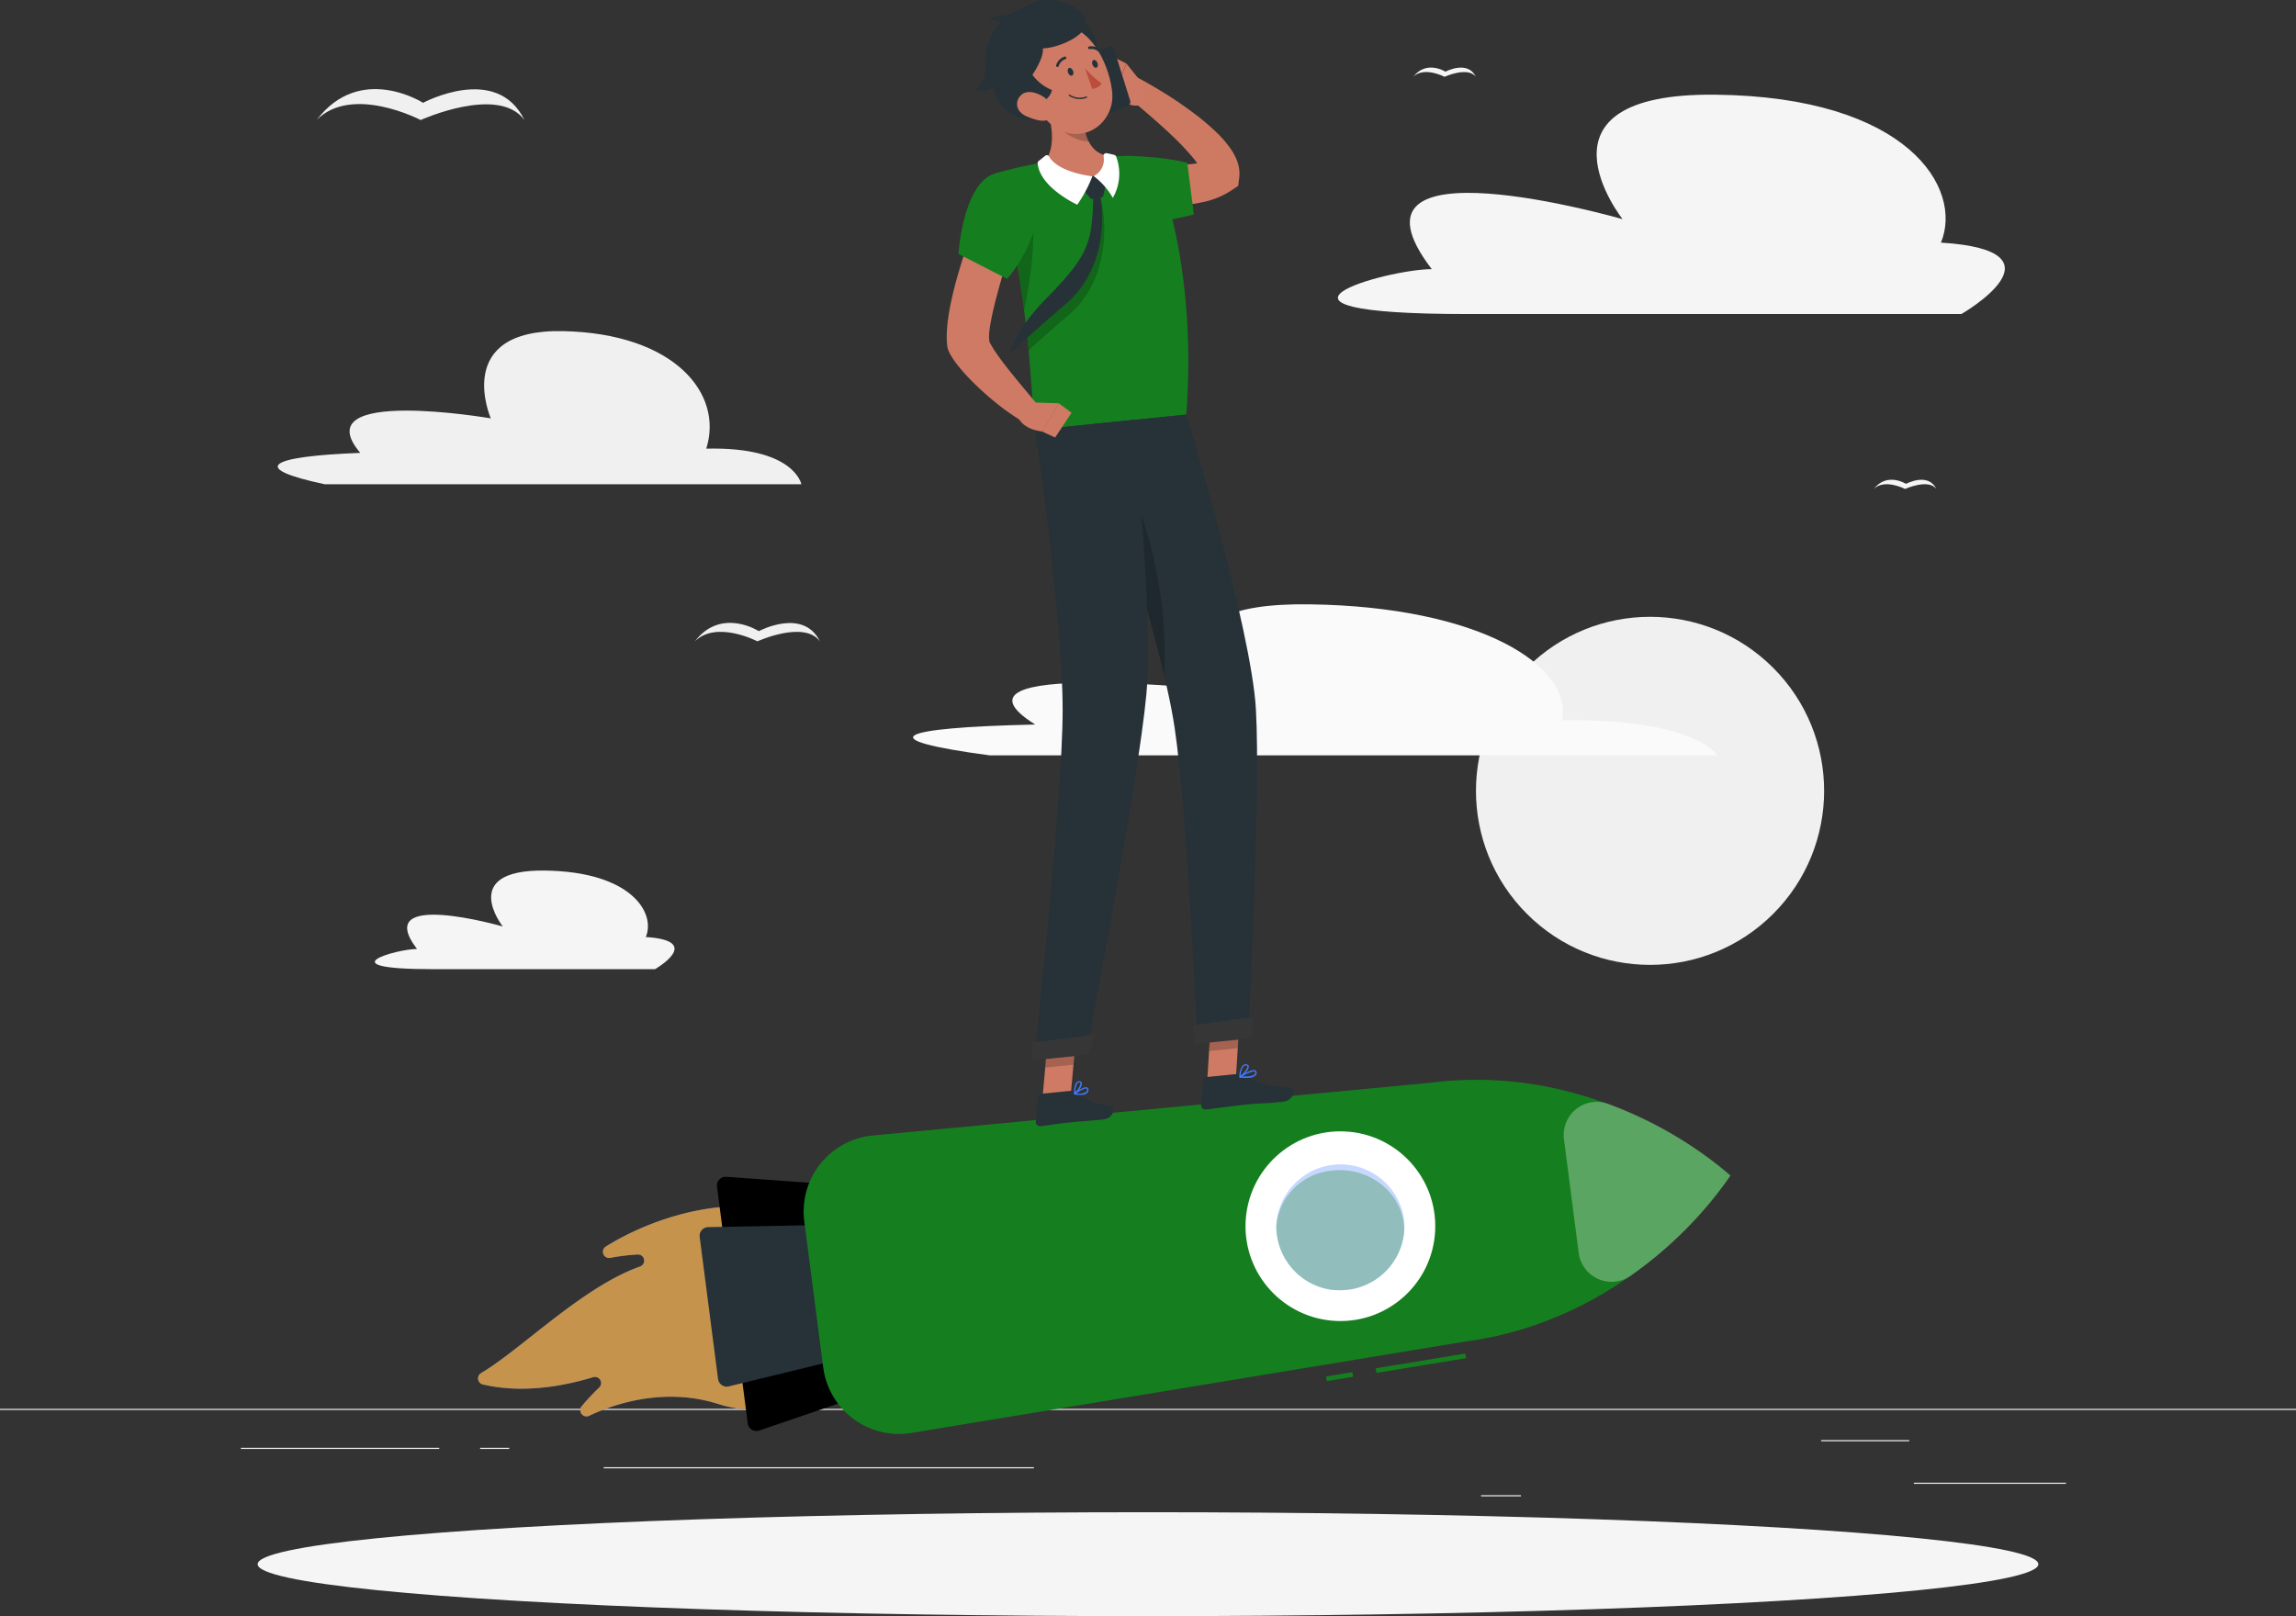 <svg xmlns="http://www.w3.org/2000/svg" width="780.878" height="549.792" viewBox="0 0 780.878 549.792">
  <rect x="0" y="0" width="780.878" height="549.792" fill="#333333" stroke="none"/>
  <g id="illustration" transform="translate(0 -87.056)">
    <g id="freepik--background-complete--inject-15" transform="translate(0 55)">
      <rect id="Rectangle_3" data-name="Rectangle 3" width="780.878" height="0.39" transform="translate(0 511.319)" fill="#ebebeb"/>
      <rect id="Rectangle_4" data-name="Rectangle 4" width="51.725" height="0.39" transform="translate(650.909 536.448)" fill="#ebebeb"/>
      <rect id="Rectangle_5" data-name="Rectangle 5" width="13.572" height="0.39" transform="translate(503.713 540.696)" fill="#ebebeb"/>
      <rect id="Rectangle_6" data-name="Rectangle 6" width="29.97" height="0.39" transform="translate(619.377 521.955)" fill="#ebebeb"/>
      <rect id="Rectangle_7" data-name="Rectangle 7" width="67.452" height="0.39" transform="translate(81.93 524.579)" fill="#ebebeb"/>
      <rect id="Rectangle_8" data-name="Rectangle 8" width="9.886" height="0.39" transform="translate(163.297 524.579)" fill="#ebebeb"/>
      <rect id="Rectangle_9" data-name="Rectangle 9" width="146.305" height="0.39" transform="translate(205.324 531.169)" fill="#ebebeb"/>
      <circle id="Ellipse_2" data-name="Ellipse 2" cx="59.206" cy="59.206" r="59.206" transform="translate(477.456 301.089) rotate(-45)" fill="#f0f0f0"/>
      <path id="Path_9" data-name="Path 9" d="M76.439,199.74H238.565s-2.343-12.838-32.344-12.1c5.95-18.741-10.839-39.2-48.711-39.981s-24.566,29.673-24.566,29.673-63.657-10.932-44.4,11.744C56.995,190.276,50.763,194.3,76.439,199.74Z" transform="translate(33.978 -2.959)" fill="#f0f0f0"/>
      <path id="Path_10" data-name="Path 10" d="M419.562,246.6c3.686-18.444-27.831-38.654-85.9-39.434s-28.939,29.314-28.939,29.314-100.28-10.932-64.344,11.573c-47.821,1.078-56.223,5.06-15.415,10.5H472.4S465.119,245.959,419.562,246.6Z" transform="translate(111.701 30.472)" fill="#fafafa"/>
      <path id="Path_11" data-name="Path 11" d="M335.421,170.774H503.4s37.482-21.521-6.95-24.3c7.637-18.4-11.12-49.6-76.7-50.32s-31.579,42.339-31.579,42.339-99.952-28.814-64.891,17.008C307.981,155.5,253.523,170.774,335.421,170.774Z" transform="translate(163.669 -31.887)" fill="#f5f5f5"/>
      <path id="Path_12" data-name="Path 12" d="M101.434,298.7h75.48s16.851-9.667-3.124-10.932c3.436-8.262-5-22.286-34.468-22.614s-14.181,19.022-14.181,19.022-44.916-12.931-29.174,7.653C89.111,291.842,64.623,298.7,101.434,298.7Z" transform="translate(45.856 63.052)" fill="#f5f5f5"/>
      <path id="Path_13" data-name="Path 13" d="M105.123,99.6S83.821,85.947,69,105.36c12.166-12.057,35.3.094,35.3.094s26.55-12.026,35.3,0C130.174,86.072,105.123,99.6,105.123,99.6Z" transform="translate(38.761 -32.566)" fill="#f0f0f0"/>
      <path id="Path_14" data-name="Path 14" d="M173.07,214.009s-12.806-8.215-21.74,3.467c7.34-7.262,21.256,0,21.256,0s15.93-7.247,21.255,0C188.156,205.919,173.07,214.009,173.07,214.009Z" transform="translate(85.011 32.748)" fill="#f0f0f0"/>
      <path id="Path_15" data-name="Path 15" d="M318.7,91.645s-6.4-4.107-10.932,1.734c3.67-3.639,10.636,0,10.636,0s7.965-3.608,10.62,0C326.246,87.568,318.7,91.645,318.7,91.645Z" transform="translate(172.892 -35.203)" fill="#f5f5f5"/>
      <path id="Path_16" data-name="Path 16" d="M419,181.425s-6.419-4.107-10.932,1.734c3.654-3.623,10.62,0,10.62,0s7.965-3.623,10.62,0C426.53,177.348,419,181.425,419,181.425Z" transform="translate(229.236 15.232)" fill="#f5f5f5"/>
    </g>
    <g id="freepik--Shadow--inject-15" transform="translate(87.63 601.49)">
      <ellipse id="freepik--path--inject-15" cx="302.809" cy="17.679" rx="302.809" ry="17.679" fill="#f5f5f5"/>
    </g>
    <g id="freepik--Rocket--inject-15" transform="translate(162.584 454.397)">
      <path id="Path_17" data-name="Path 17" d="M229.445,367.153c5.326,30.829-19.538,46.009-43.729,38.357-16.477-5.232-32.8-1.218-43.854,4.061a2.124,2.124,0,0,1-2.514-3.28,76.369,76.369,0,0,1,5.95-6.356,2.093,2.093,0,0,0-2.077-3.514c-9.62,2.936-23.8,5.685-37.482,2.468a2.108,2.108,0,0,1-.593-3.873c13.665-8.09,34.515-29.345,54.052-36.248a2.108,2.108,0,0,0-.828-4.092,71.24,71.24,0,0,0-9.183,1.125,2.108,2.108,0,0,1-1.562-3.873C175.018,334.918,222.636,327.781,229.445,367.153Z" transform="translate(-104.103 -295.259)" fill="#407bff"/>
      <path id="Path_18" data-name="Path 18" d="M229.445,367.153c5.326,30.829-19.538,46.009-43.729,38.357-16.477-5.232-32.8-1.218-43.854,4.061a2.124,2.124,0,0,1-2.514-3.28,76.369,76.369,0,0,1,5.95-6.356,2.093,2.093,0,0,0-2.077-3.514c-9.62,2.936-23.8,5.685-37.482,2.468a2.108,2.108,0,0,1-.593-3.873c13.665-8.09,34.515-29.345,54.052-36.248a2.108,2.108,0,0,0-.828-4.092,71.24,71.24,0,0,0-9.183,1.125,2.108,2.108,0,0,1-1.562-3.873C175.018,334.918,222.636,327.781,229.445,367.153Z" transform="translate(-104.103 -295.259)" fill="#ff9d00" opacity="0.7"/>
      <path id="Path_19" data-name="Path 19" d="M166.612,415.759,156.148,335.2a2.983,2.983,0,0,1,3.124-3.342l50.757,3.623a2.967,2.967,0,0,1,2.733,2.577l7.809,60.581a2.967,2.967,0,0,1-2,3.123l-48.149,16.445a2.967,2.967,0,0,1-3.811-2.452Z" transform="translate(-74.879 -298.871)"/>
      <path id="Path_20" data-name="Path 20" d="M158.626,394.876l-6.247-48.321a2.967,2.967,0,0,1,2.889-3.342l58.285-1.093a2.967,2.967,0,0,1,3,2.592l4.685,35.592a2.983,2.983,0,0,1-2.249,3.264l-56.629,13.806a2.983,2.983,0,0,1-3.733-2.5Z" transform="translate(-76.997 -293.106)" fill="#263238"/>
      <rect id="Rectangle_10" data-name="Rectangle 10" width="30.86" height="1.593" transform="translate(305.294 98.133) rotate(-9.35)" fill="#157f1f"/>
      <path id="Path_68" data-name="Path 68" d="M0,0H9.074V1.593H0Z" transform="translate(288.422 100.917) rotate(-9.35)" fill="#157f1f"/>
      <path id="Path_21" data-name="Path 21" d="M490.2,343.305s-42-39.341-102.154-31.548L198.561,329.671a25.988,25.988,0,0,0-23.333,29.22l6.434,49.664a25.988,25.988,0,0,0,30.017,22.3l187.8-31C459.624,392.063,490.2,343.305,490.2,343.305Z" transform="translate(-64.27 -310.736)" fill="#157f1f"/>
      <path id="Path_22" data-name="Path 22" d="M397.222,340.609A135.389,135.389,0,0,1,363.269,374.7a11.276,11.276,0,0,1-17.648-7.809l-5-38.653a11.26,11.26,0,0,1,15.1-11.994A134.825,134.825,0,0,1,397.222,340.609Z" transform="translate(28.712 -308.039)" fill="#fff" opacity="0.3"/>
      <circle id="Ellipse_3" data-name="Ellipse 3" cx="32.266" cy="32.266" r="32.266" transform="translate(259.612 80.581) rotate(-87.44)" fill="#fff"/>
      <path id="Path_23" data-name="Path 23" d="M321.451,351.906a21.865,21.865,0,0,1-18.928,19.881c-.312,0-.64.078-.968.094a21.671,21.671,0,0,1-4.154,0,9.023,9.023,0,0,1-1.453-.187l-1.046-.2a21.865,21.865,0,0,1-16.789-18.476,23.432,23.432,0,0,1-.172-3.124,21.865,21.865,0,0,1,43.4-2.483,21.119,21.119,0,0,1,.109,4.5Z" transform="translate(-6.449 -300.393)" fill="#407bff" opacity="0.3"/>
      <path id="Path_24" data-name="Path 24" d="M321.451,351.195a21.865,21.865,0,0,1-18.928,19.881c-.312,0-.64.078-.968.094a23.012,23.012,0,0,1-4.154,0,9.016,9.016,0,0,1-1.452-.187l-1.046-.2A21.865,21.865,0,0,1,278.112,352.3a23.432,23.432,0,0,1-.172-3.124,20.849,20.849,0,0,1,18.835-18.6c11.947-1.421,22.9,6.5,24.488,17.679a20.853,20.853,0,0,1,.187,2.936Z" transform="translate(-6.449 -299.681)" fill="#157f1f" opacity="0.3"/>
    </g>
    <g id="freepik--Character--inject-15" transform="translate(321.985 87.056)">
      <path id="Path_25" data-name="Path 25" d="M262.87,319.75l9.761-.968,1.374-22.3-9.761.968Z" transform="translate(-174.316 48.597)" fill="#cf7a64"/>
      <path id="Path_26" data-name="Path 26" d="M226.99,323.6l9.6-.953,2.046-22.692-9.6.953Z" transform="translate(-194.472 50.547)" fill="#cf7a64"/>
      <path id="Path_27" data-name="Path 27" d="M237.941,313.108l-10.807,1.078a.828.828,0,0,0-.734.734l-.828,8.715a1.452,1.452,0,0,0,1.562,1.562c3.764-.437,5.56-.843,10.308-1.312,2.92-.3,6.84-.562,10.932-.968s4.076-4.435,2.374-4.685c-7.606-.875-8.543-2.874-11.182-4.763A2.389,2.389,0,0,0,237.941,313.108Z" transform="translate(-195.271 57.926)" fill="#263238"/>
      <path id="Path_28" data-name="Path 28" d="M273.639,309.472l-10.495,1.062a.8.8,0,0,0-.734.734l-.828,8.715a1.437,1.437,0,0,0,1.562,1.562c3.779-.437,9.214-1.218,13.978-1.687,5.575-.562,5.607-.266,12.135-.921,3.936-.406,4.529-4.5,2.842-4.685-7.731-.89-9.074-.921-16.086-4.264A4.686,4.686,0,0,0,273.639,309.472Z" transform="translate(-175.043 55.893)" fill="#263238"/>
      <path id="Path_29" data-name="Path 29" d="M246.043,121.58c2.436.219,5.185.484,7.809.609s5.247.219,7.809.219a65.251,65.251,0,0,0,7.387-.437,19.787,19.787,0,0,0,5.654-1.452l-2.874,4.4c0,.515.109.515,0,.2a6.246,6.246,0,0,0-.562-1.374A22.784,22.784,0,0,0,268.689,120a84.1,84.1,0,0,0-7.231-7.637c-2.624-2.514-5.388-4.951-8.184-7.371s-5.7-4.826-8.512-7.153L248.511,92c3.483,1.78,6.762,3.717,10.073,5.732s6.5,4.2,9.652,6.544a80.4,80.4,0,0,1,9.2,7.809,36.449,36.449,0,0,1,4.295,5.232,17.773,17.773,0,0,1,1.905,3.7,11.963,11.963,0,0,1,.718,5.747l-.344,2.749-2.561,1.7a28.112,28.112,0,0,1-10.12,3.951,59.456,59.456,0,0,1-9.371,1.156,85.812,85.812,0,0,1-8.964,0,86.379,86.379,0,0,1-8.933-.828Z" transform="translate(-184.882 -66.271)" fill="#ce7a63"/>
      <path id="Path_30" data-name="Path 30" d="M252.618,96.59l-5.747-7.2-4.31,10.323s5.216,6.138,10.745,3.124Z" transform="translate(-185.725 -67.737)" fill="#cf7a64"/>
      <path id="Path_31" data-name="Path 31" d="M240.788,86.97l-.968,11.713,4.279,2.311,4.295-10.276Z" transform="translate(-187.264 -69.096)" fill="#cf7a64"/>
      <path id="Path_32" data-name="Path 32" d="M236.248,89.278l8.746-3.623a1.109,1.109,0,0,1,1.562.625l5.638,17.976a1.374,1.374,0,0,1-.828,1.562l-8.746,3.623a1.109,1.109,0,0,1-1.562-.625L235.42,90.95A1.374,1.374,0,0,1,236.248,89.278Z" transform="translate(-189.767 -69.906)" fill="#263238"/>
      <path id="Path_33" data-name="Path 33" d="M240.426,128.914c6.356,7.684,32.406.484,32.406.484l-2.2-17.539s-6.575-1.968-19.616-2.374C237.646,109,233.461,120.5,240.426,128.914Z" transform="translate(-188.792 -56.457)" fill="#157f1f"/>
      <path id="Path_34" data-name="Path 34" d="M273.764,296.49l-.718,11.495-9.745.968.7-11.495Z" transform="translate(-174.074 48.603)" opacity="0.2"/>
      <path id="Path_35" data-name="Path 35" d="M228.666,300.918l9.62-.968-1.062,11.7-9.6.968Z" transform="translate(-194.118 50.547)" opacity="0.2"/>
      <path id="Path_36" data-name="Path 36" d="M272,114.306c3.779,9.808,13.056,39.044,9.823,83.179l-51.413,5.169c-1.343-7.809-1.562-50.741-13.868-87.084a135.25,135.25,0,0,1,16.945-3.889,189.859,189.859,0,0,1,21.865-2.2,95.873,95.873,0,0,1,11.2.64A6.622,6.622,0,0,1,272,114.306Z" transform="translate(-200.342 -56.451)" fill="#157f1f"/>
      <path id="Path_37" data-name="Path 37" d="M248.27,117.7l-2.015.266c.2,17.179.453,21.865-15.055,37.919a67.062,67.062,0,0,0-7.59,9.246c.2,2.03.406,4,.593,5.9,4.014-3.67,9.371-8.48,13.369-11.823C255.61,144.157,248.786,117.482,248.27,117.7Z" transform="translate(-196.37 -51.834)" opacity="0.2"/>
      <path id="Path_38" data-name="Path 38" d="M228.435,120.281C230,126.294,230,141.1,226.249,158.56a249.318,249.318,0,0,0-8.949-42.7h0C220.627,115.1,226.9,114.644,228.435,120.281Z" transform="translate(-199.915 -53.119)" opacity="0.2"/>
      <path id="Path_39" data-name="Path 39" d="M227.687,97.65c2.265,6.872,4.045,15.493-.3,20.678,0,0,3.717,6.825,16.789,5.513,11.932-1.2,5.076-7.715,5.076-7.715-8.09-1.078-8.886-10.792-8.2-16.383Z" transform="translate(-194.247 -63.097)" fill="#cf7a64"/>
      <path id="Path_40" data-name="Path 40" d="M239.933,114.075l3.124,2.842a.859.859,0,0,1,.266.8l-.64,2.858a.765.765,0,0,1-.656.609l-3.045.453a.843.843,0,0,1-.765-.281l-2.093-2.5a.828.828,0,0,1,0-1.015l2.608-3.655a.828.828,0,0,1,1.2-.109Z" transform="translate(-189.439 -53.987)" fill="#263238"/>
      <path id="Path_41" data-name="Path 41" d="M244.572,116.528a44.528,44.528,0,0,1-5.138,9.636s-12.7-5.778-13.462-14.056a.906.906,0,0,1,.344-.8c.484-.375,1.359-1.062,2.186-1.749a.875.875,0,0,1,1.343.2C230.86,111.561,234.139,115.06,244.572,116.528Z" transform="translate(-195.046 -56.533)" fill="#fff"/>
      <path id="Path_42" data-name="Path 42" d="M238.17,116.687a24.4,24.4,0,0,1,6.513,7.418,16.523,16.523,0,0,0,1.125-14.056.968.968,0,0,0-.625-.562c-.547-.141-1.562-.39-2.608-.593a.906.906,0,0,0-1.046,1A6.247,6.247,0,0,1,238.17,116.687Z" transform="translate(-188.191 -56.787)" fill="#fff"/>
      <path id="Path_43" data-name="Path 43" d="M250.294,117.631c.5-.219,5.56,23.676-11.9,38.185-7.122,5.919-18.569,16.492-18.554,16.477,1.062-4.2,4.4-10.682,12.791-19.178,15.165-15.352,15.149-19.522,15.774-35.14Z" transform="translate(-198.488 -51.873)" fill="#263238"/>
      <path id="Path_44" data-name="Path 44" d="M240.921,99.775a21.256,21.256,0,0,0,1.562,11.51,12.494,12.494,0,0,1-3.639-.718c-4.685-1.562-7.262-4.685-10.151-9.371-.328-1.234-.687-2.421-1.062-3.576Z" transform="translate(-194.112 -63.114)" opacity="0.2"/>
      <path id="Path_45" data-name="Path 45" d="M232.776,86.193c1.858-14.7,12.666.859,9.667,8.168C240.6,98.828,232.324,89.739,232.776,86.193Z" transform="translate(-191.231 -72.958)" fill="#263238"/>
      <path id="Path_46" data-name="Path 46" d="M223.653,99.016c3.7,8.933,5.419,14.353,11.6,17.539,9.292,4.826,18.991-2.983,17.991-12.791-.89-8.824-6.794-21.958-16.883-22.708a12.775,12.775,0,0,0-12.713,17.96Z" transform="translate(-196.975 -72.443)" fill="#cf7a64"/>
      <path id="Path_47" data-name="Path 47" d="M233.492,110.735a6.247,6.247,0,0,0,4.966-4.576,15.336,15.336,0,0,1-6.669-5.185s3.967-5.7,3.545-9c5.091,0,17.023-4.92,14.321-10.354s-13.415-8.137-19.663-4.295a23.3,23.3,0,0,1-13.369,4.045,15.618,15.618,0,0,0,4.576,1.812,17.539,17.539,0,0,0-5.263,13.275c.3,6.981-3.5,9.792-3.5,9.792s4.685.7,6.122-1.359c-.64,2.28,3.217,10.276,11.7,11.385C239.755,117.513,233.492,110.735,233.492,110.735Z" transform="translate(-202.645 -75.525)" fill="#263238"/>
      <path id="Path_48" data-name="Path 48" d="M224.526,103.754c3.514,1.562,6.247,2.093,8.059,1.031s1.3-4.685-1.015-6.762c-2.077-1.827-6.169-3.561-8.543-1.562S220.9,102.1,224.526,103.754Z" transform="translate(-197.567 -64.266)" fill="#cf7a64"/>
      <path id="Path_49" data-name="Path 49" d="M270.126,165.83S292.24,238.545,293.8,266.048c1.718,30.1-2.624,110.073-2.624,110.073L273.8,377.885s-3.248-76.151-7.653-105.606C261.364,240.31,237.36,169.2,237.36,169.2Z" transform="translate(-188.646 -24.796)" fill="#263238"/>
      <path id="Path_50" data-name="Path 50" d="M249.573,187.78l-2.733,15.961c3.826,12.916,7.653,26.675,10.448,38.622A149.429,149.429,0,0,0,249.573,187.78Z" transform="translate(-183.321 -12.466)" opacity="0.2"/>
      <path id="Path_51" data-name="Path 51" d="M259.77,299.836l.562,6.419,19.444-1.952.562-7.262Z" transform="translate(-176.057 48.912)" fill="#363636"/>
      <path id="Path_52" data-name="Path 52" d="M258.71,167s7.2,65.016,4.685,93.081c-2.8,30.72-20.584,122.614-20.584,122.614l-17.6,1.765s9.683-88.614,9.683-118.694c0-32.719-9.371-95.361-9.371-95.361Z" transform="translate(-195.472 -24.139)" fill="#263238"/>
      <path id="Path_53" data-name="Path 53" d="M224.91,303.629l-.25,6.044,19.35-1.952,1.968-6.841Z" transform="translate(-195.781 51.069)" fill="#363636"/>
      <path id="Path_54" data-name="Path 54" d="M232.624,91.891c.25.75.859,1.218,1.328,1.062s.672-.89.406-1.562-.843-1.218-1.327-1.062S232.358,91.142,232.624,91.891Z" transform="translate(-191.375 -67.224)" fill="#263238"/>
      <path id="Path_55" data-name="Path 55" d="M237.941,90.161c.25.75.859,1.218,1.328,1.062s.672-.89.406-1.562-.843-1.218-1.327-1.062S237.691,89.427,237.941,90.161Z" transform="translate(-188.384 -68.196)" fill="#263238"/>
      <path id="Path_56" data-name="Path 56" d="M236.29,90.38a29.124,29.124,0,0,0,5.7,5.2,4.342,4.342,0,0,1-3.28,1.812Z" transform="translate(-189.247 -67.181)" fill="#ba4d3c"/>
      <path id="Path_57" data-name="Path 57" d="M238.862,97.209a.234.234,0,0,0,.125-.3.25.25,0,0,0-.3-.141,6.247,6.247,0,0,1-5.56-.578.234.234,0,0,0-.328,0,.25.25,0,0,0,0,.328A6.559,6.559,0,0,0,238.862,97.209Z" transform="translate(-191.241 -63.952)" fill="#263238"/>
      <path id="Path_58" data-name="Path 58" d="M230.6,91.384a.453.453,0,0,0,.281-.281,3.5,3.5,0,0,1,2.249-2.358.437.437,0,0,0,.312-.562.469.469,0,0,0-.562-.328,4.389,4.389,0,0,0-2.874,2.936.469.469,0,0,0,.594.593Z" transform="translate(-192.79 -68.607)" fill="#263238"/>
      <path id="Path_59" data-name="Path 59" d="M241.136,87.644a.438.438,0,0,0,.172-.125.468.468,0,0,0,0-.64,4.685,4.685,0,0,0-4.029-1.2.462.462,0,0,0,.25.89h0a3.7,3.7,0,0,1,3.124.984A.469.469,0,0,0,241.136,87.644Z" transform="translate(-188.877 -69.864)" fill="#263238"/>
      <path id="Path_60" data-name="Path 60" d="M216.244,123.53l13.088,5.294s-10.776,32.047-8.449,36.389c3.124,5.9,11.573,15.321,16.586,21.583a13.556,13.556,0,0,1-3.124,6.356c-10.526-5-27.112-20.693-27.971-26.706C204.484,152.735,216.244,123.53,216.244,123.53Z" transform="translate(-206.168 -48.559)" fill="#cf7a64"/>
      <path id="Path_61" data-name="Path 61" d="M220.927,113.631c-10.7,3.467-12.2,27.253-12.2,27.253l16.555,8.5a49.086,49.086,0,0,0,10-19.506C238.169,117.8,230.329,110.585,220.927,113.631Z" transform="translate(-204.729 -54.511)" fill="#157f1f"/>
      <path id="Path_62" data-name="Path 62" d="M236.638,314.925a2.8,2.8,0,0,0,1.78-.672,1.343,1.343,0,0,0,.328-1.249.75.75,0,0,0-.468-.594c-1.124-.437-4,1.765-4.326,2.015a.25.25,0,0,0,0,.25.2.2,0,0,0,.187.156A10.416,10.416,0,0,0,236.638,314.925Zm1.171-2.124a.672.672,0,0,1,.312,0,.3.3,0,0,1,.172.25.937.937,0,0,1-.2.859,4.685,4.685,0,0,1-3.389.515,9.074,9.074,0,0,1,3.108-1.687Z" transform="translate(-190.579 57.514)" fill="#407bff"/>
      <path id="Path_63" data-name="Path 63" d="M234.142,315.529h.109c.937-.64,2.593-2.936,2.249-3.982a.765.765,0,0,0-.8-.515,1.218,1.218,0,0,0-.937.39c-1,1.015-.875,3.811-.875,3.92a.2.2,0,0,0,.125.2Zm1.452-4.092h.109c.3,0,.344.141.359.187.2.625-.828,2.343-1.718,3.124a5.326,5.326,0,0,1,.765-3.124.765.765,0,0,1,.515-.187Z" transform="translate(-190.597 56.77)" fill="#407bff"/>
      <path id="Path_64" data-name="Path 64" d="M273.181,311.234a3.5,3.5,0,0,0,2.249-.828,1.2,1.2,0,0,0,.3-1.14.8.8,0,0,0-.453-.578c-1.249-.531-4.873,1.812-5.279,2.077a.265.265,0,0,0-.094.25.234.234,0,0,0,.2.172A16.538,16.538,0,0,0,273.181,311.234Zm1.484-2.171a.938.938,0,0,1,.437,0,.281.281,0,0,1,.172.234.8.8,0,0,1-.187.75c-.515.593-2.093.828-4.264.7a12.494,12.494,0,0,1,3.92-1.687Z" transform="translate(-170.368 55.411)" fill="#407bff"/>
      <path id="Path_65" data-name="Path 65" d="M270.154,311.895h.094c1.093-.625,3.124-2.936,2.827-4-.078-.25-.3-.547-.937-.547a1.562,1.562,0,0,0-1.2.515,6.247,6.247,0,0,0-1.031,3.842.219.219,0,0,0,.109.187A.156.156,0,0,0,270.154,311.895Zm1.859-4.123h.141c.422,0,.469.156.484.2.187.64-1.171,2.436-2.28,3.264a5.326,5.326,0,0,1,.906-3.124A1.233,1.233,0,0,1,272.013,307.772Z" transform="translate(-170.371 54.703)" fill="#407bff"/>
      <path id="Path_66" data-name="Path 66" d="M226.593,163.18l9.2.312-5.607,9.589s-8.043-.547-8.855-6.825Z" transform="translate(-197.651 -26.285)" fill="#cf7a64"/>
      <path id="Path_67" data-name="Path 67" d="M236.945,166.582l-5.576,8.434-4.42-2.046,5.685-9.589Z" transform="translate(-194.494 -26.173)" fill="#cf7a64"/>
    </g>
  </g>
</svg>
